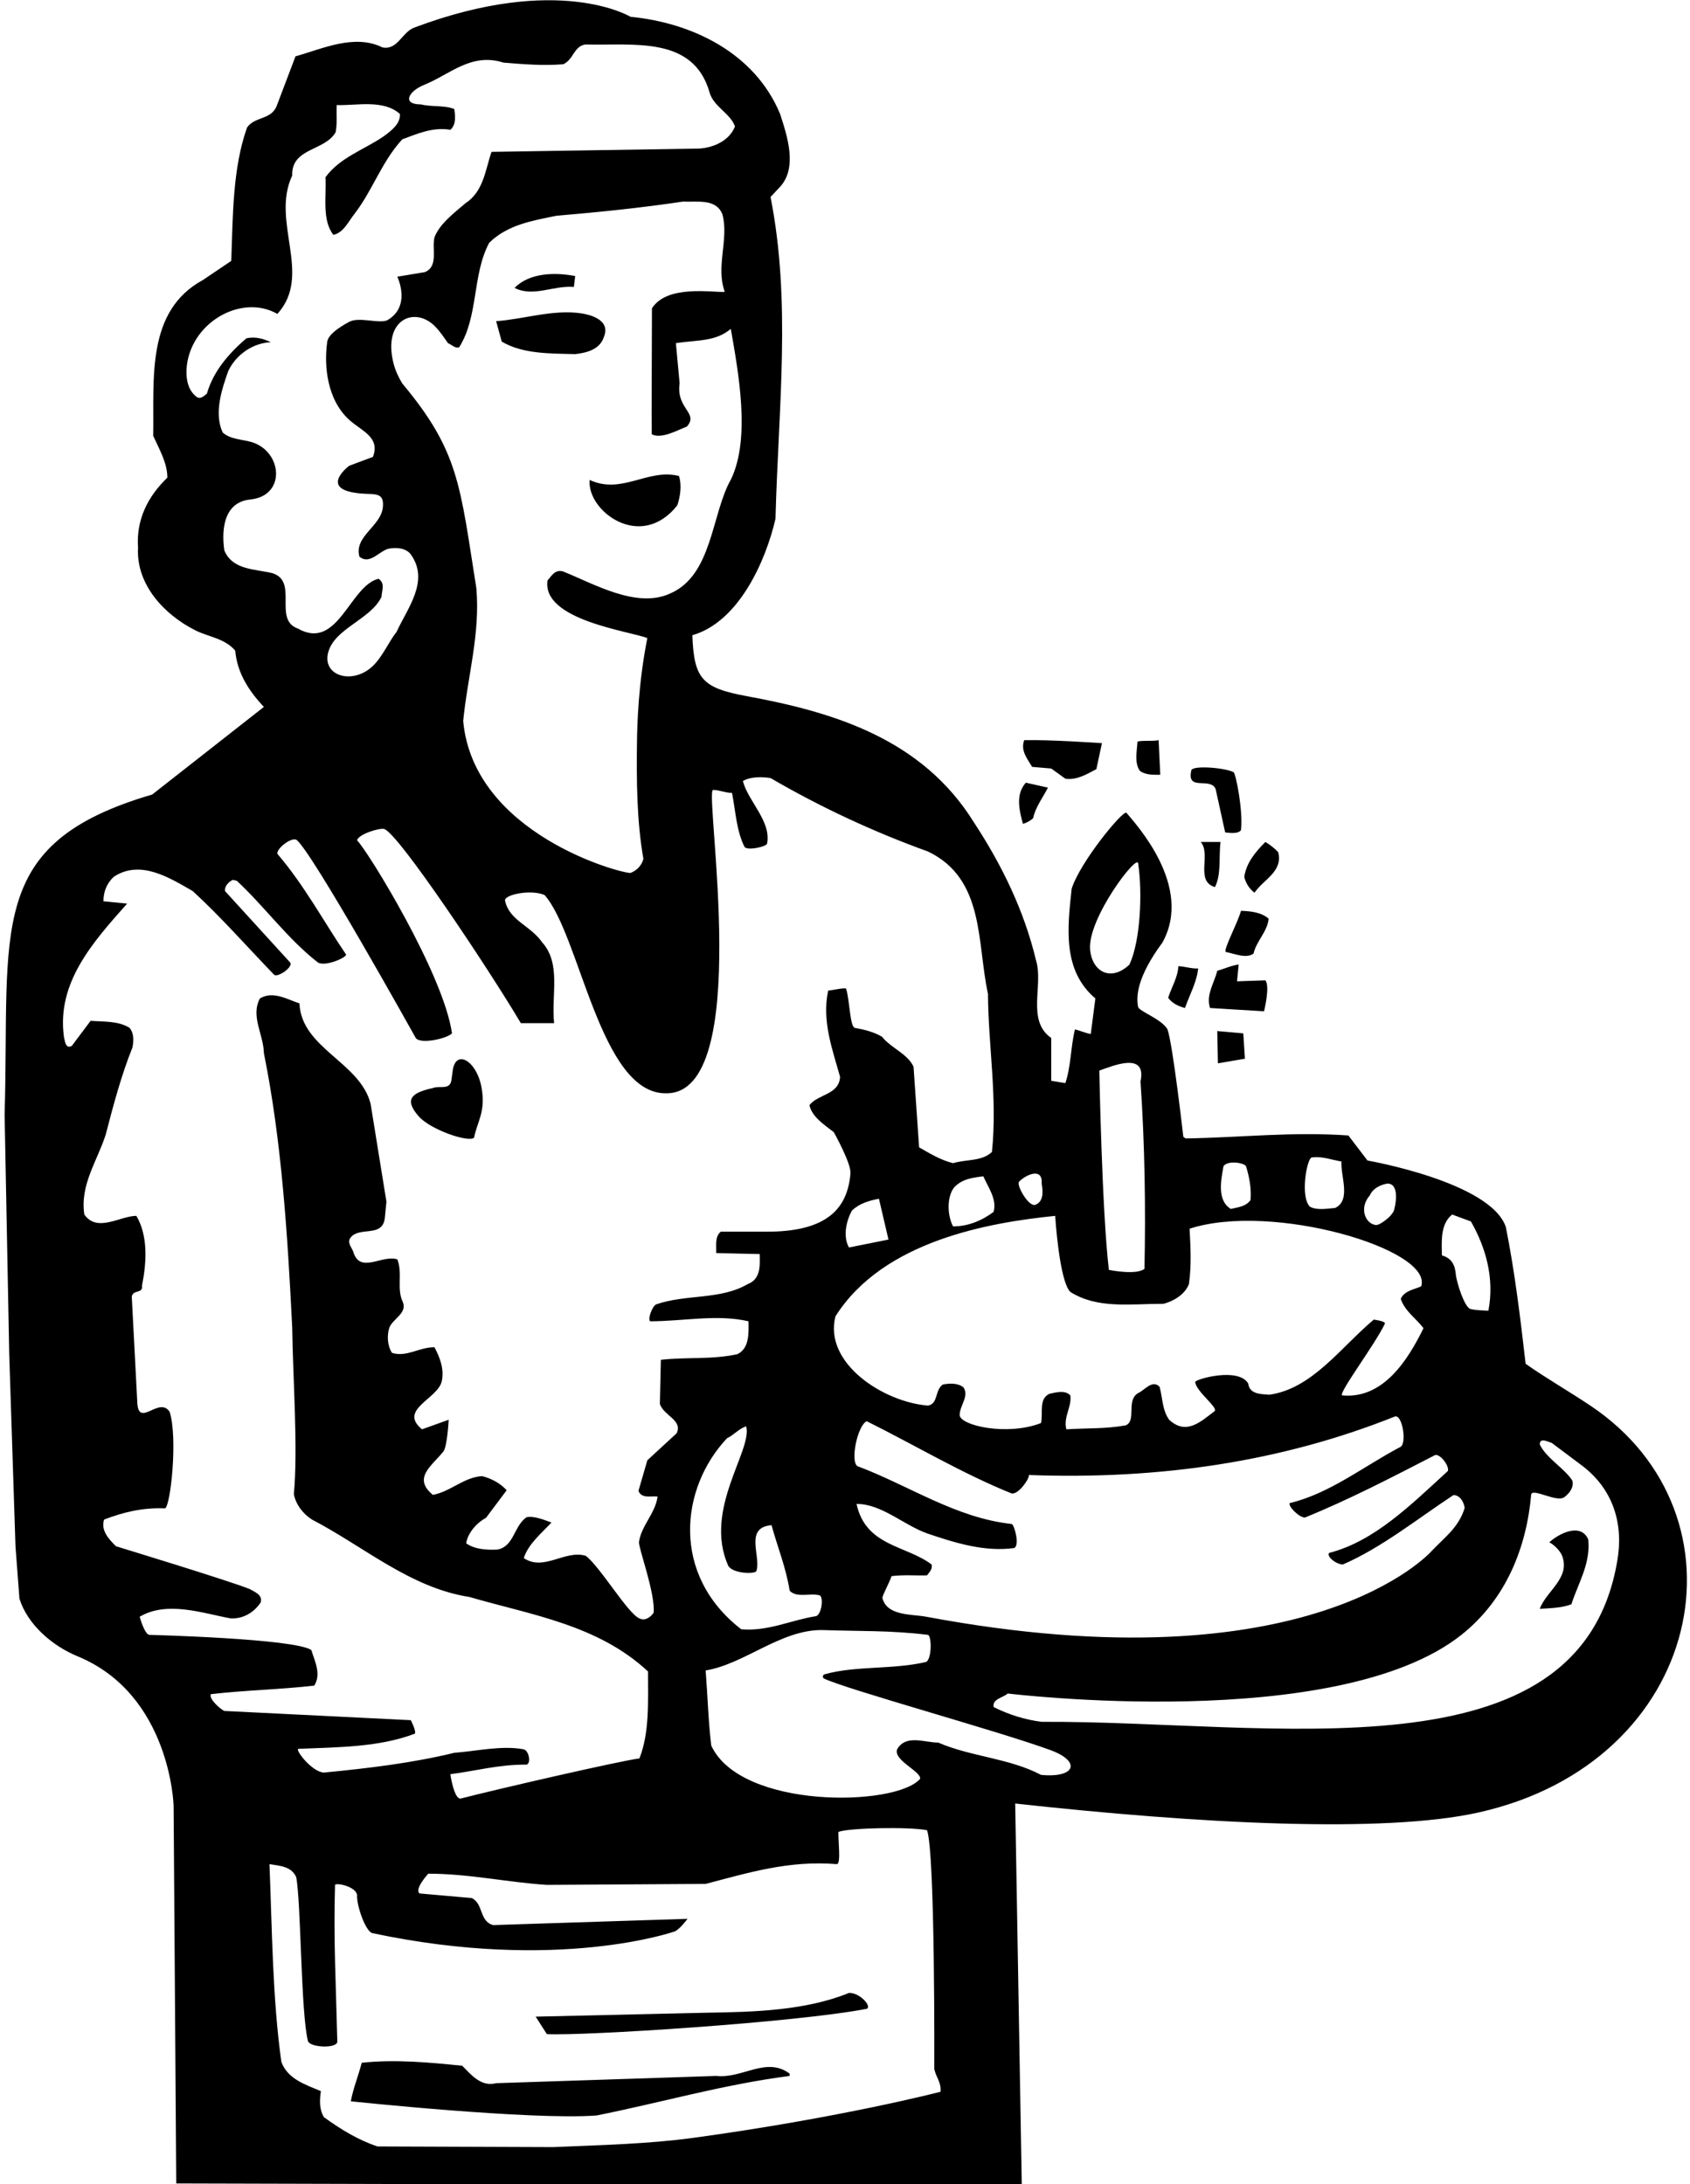 <?xml version="1.0" encoding="UTF-8"?>
<svg xmlns="http://www.w3.org/2000/svg" xmlns:xlink="http://www.w3.org/1999/xlink" width="513pt" height="663pt" viewBox="0 0 513 663" version="1.1">
<g id="surface1">
<path style=" stroke:none;fill-rule:nonzero;fill:rgb(0%,0%,0%);fill-opacity:1;" d="M 482.715 426.68 C 475.914 422.141 468.855 418.102 463.102 414 C 461.5 400 459.801 386 457.102 372.5 C 452.5 358.801 415.102 352.301 415.102 352.301 L 409.301 344.699 C 392.164 343.5 377.301 345.301 359.898 345.602 L 359.199 345.102 C 359.199 345.102 356 317 354.398 312.5 C 352.602 309.301 345.754 307.039 345.469 305.641 C 344.848 302.59 345.062 296.68 352.836 286.164 C 362.367 269.035 344.699 250.102 341.898 246.699 C 340.602 246.199 327.801 261.801 325.301 269.801 C 324 281.801 322.5 294.602 332.5 303.102 L 331.102 313.898 C 329.398 313.602 328 312.898 326.301 312.5 C 325 317.801 325.102 323.699 323.398 328.801 C 322 328.602 320.5 328.301 319.102 328.102 L 319.102 315.102 C 311.5 309.801 316.801 299.102 314.5 291.602 C 310.898 276.5 304.199 262.699 295.602 249.602 C 279.926 224.355 253.289 216.223 226.738 211.344 C 213.148 208.848 210.648 206.133 210.164 192.836 C 224.164 188.836 232.398 170.5 235.398 157.5 C 236.301 123.398 240.199 91.699 233.898 59.801 L 236.801 56.699 C 242.199 50.801 238.898 41.102 236.801 34.602 C 229.102 16 210 6.898 191.398 5.102 C 191.398 5.102 169.637 -8.164 125.699 8.398 C 122 9.801 120.699 15.301 116.102 14.398 C 107.602 10.199 97.898 14.801 89.699 17.102 L 83.898 32.398 C 82.102 36.398 77.301 35.398 75 38.699 C 70.602 51 70.699 65.5 70.199 79.199 L 61.602 85 C 44.301 94.398 46.801 114.898 46.5 132.301 C 48.301 136.301 50.801 140.5 50.801 145 C 44.898 150.699 41.301 157.699 41.898 166.301 C 41.301 177.5 49.898 186.602 59.199 191.301 C 63.301 193.398 68.102 193.699 71.398 197.5 C 72 204.199 75.398 209.602 80.102 214.602 L 46.199 241.199 C -4.641 256.078 3.047 281.988 1.398 338.398 L 2.801 411.102 L 4.699 469.398 L 5.898 485.301 C 8.344 493.141 15.836 499.629 23.516 502.789 C 51.84 514.449 52.699 548.199 52.699 548.199 L 53.5 662.832 L 310.164 663.5 L 308.164 547.5 C 363.824 553.633 419.98 556.617 448.703 550.242 C 517.457 534.984 532.539 459.91 482.715 426.68 Z M 440.801 368.699 L 446.5 370.801 C 451 378.699 453.699 388 451.801 397.898 C 450.148 397.801 448.148 397.801 446.363 397.375 C 444.574 396.949 442.125 389.301 441.898 386.762 C 441.676 384.227 440.801 382 437.699 381.102 C 437.602 376.801 437.199 371.602 440.801 368.699 Z M 439.5 446.555 C 428.199 456.91 417.199 467.879 403.5 471.41 C 402.5 472.266 405.301 474.824 407.602 474.945 C 419.398 469.828 430.102 461.176 441.199 453.863 C 443 453.863 444.301 455.691 444.602 457.766 C 442.801 463.734 438.398 466.781 434.5 470.922 C 434.5 470.922 397.836 512.637 281.102 490.785 C 276.734 489.969 269.133 490.621 267.836 485.02 C 268.133 483.676 270.301 479.82 270.602 478.477 C 274.301 477.992 278.102 478.355 281.398 478.234 C 282.102 477.262 283.102 476.406 282.801 474.945 C 275.102 469.094 262.801 469.461 260 456.547 C 267.699 456.547 274.301 463.004 281.602 465.562 C 289.898 468.363 298.801 471.168 307.801 469.949 C 309.602 469.34 308 463.004 307.102 462.637 C 290.102 460.809 275.898 450.941 260.301 445.094 C 258 443.75 260.301 432.66 263.102 431.445 C 277.801 438.754 292 447.285 307.102 453.379 C 309.199 453.742 312.602 448.746 312.301 447.77 C 351.898 449.234 389.102 443.75 423.5 429.98 C 425.699 429.492 427.102 438.145 425.102 439.242 C 414 445.094 403.699 453.379 391.5 456.301 C 390.898 457.152 394.301 460.688 396.102 460.688 C 409.602 455.203 422.699 448.383 435.699 441.68 C 437.301 441.438 440 445.094 439.5 446.555 Z M 415.801 362.898 C 416.801 360.699 419 359.699 421.102 359.301 C 424.238 359.176 424.105 363.859 423.199 367.238 C 422.664 369.242 418.758 372.02 417.656 371.887 C 414.355 371.488 412.5 366.648 415.801 362.898 Z M 398.102 351.398 C 401.199 350.898 404.199 352.102 407.199 352.602 C 406.898 357.102 410.199 364.301 405.301 366.699 C 402.898 366.898 399.699 367.5 397.602 366.301 C 394.602 363.199 396.699 351.898 398.102 351.398 Z M 371.398 354 C 372.801 352.102 377.941 353.035 378.27 354.137 C 379.246 357.41 379.898 360.855 379.602 364.301 C 378.199 366.301 375.699 366.5 373.602 367 C 369.398 364.398 370.602 358.398 371.398 354 Z M 346.199 328.301 C 347.5 347.102 347.801 367.199 347.398 385.199 C 344.801 387.199 336.602 385.5 336.602 385.5 C 334.5 367.898 333.699 325 333.699 325 C 337.5 323.699 348.199 319 346.199 328.301 Z M 330.898 288.301 C 330.039 278.902 345.398 258.766 345.5 262.164 C 346.801 270.867 346.234 285.535 342.836 292.836 C 337.039 298.242 331.5 294.836 330.898 288.301 Z M 320.301 369.102 C 320.301 369.102 321.5 388.801 324.898 392.199 C 333.199 397.398 342.898 395.801 353.199 395.801 C 356.199 395 359.699 393 360.898 389.801 C 361.699 384.199 361.398 378.699 361.102 373 C 386.164 364.836 435.133 379.289 431.398 390.5 C 429.199 391.5 426.301 391.801 425.199 394.301 C 426.398 398 430 400.398 432.102 403.199 C 427.398 412.801 419.898 424.801 407.398 423.602 C 406.301 422.801 417.301 408.301 420.398 401.801 C 420.5 401 417 400.602 417 400.602 C 407 409 398.301 421.602 385.301 423.398 C 382.801 423.199 379.301 423.301 378.898 420 C 376 415 363.102 418.602 362.801 419.5 C 363 422.398 369.988 427.402 368.668 428.402 C 364.449 431.602 360.082 435.801 354.898 431 C 352.801 428.102 352.898 424.301 352 421 C 349.801 418.699 347.5 422 345.5 422.898 C 341.699 425.102 345.102 431.301 341.699 432.699 C 335.699 433.801 330 433.5 323.699 433.898 C 322.699 430.199 325.398 427.102 324.898 423.602 C 323.301 421.898 320.5 422.699 318.602 423.102 C 315.199 424.602 316.699 429 316 432 C 305.727 435.984 291.527 432.781 291.301 429.602 C 291.301 426.699 294.199 424 292.5 421.199 C 290.801 419.801 288.301 419.898 286.199 420.301 C 283.699 422 284.898 426.102 281.699 426.699 C 268.141 425.645 249.961 413.801 253.602 399.602 C 268.156 376.566 300.508 371.113 320.301 369.102 Z M 258.602 367.5 C 260.898 365.301 263.801 364.5 266.801 363.898 L 269.699 376.301 L 257.699 378.699 C 255.801 375.301 256.898 370.602 258.602 367.5 Z M 309.301 358.801 C 310.898 356.898 316.602 354 316.199 359.301 C 316.602 361.602 316.898 364.898 314.102 365.801 C 311.898 366 308.5 359.602 309.301 358.801 Z M 301.602 367.898 C 298 370.602 293.801 372.301 289.301 372.301 C 287.602 369.102 287.301 363.5 289.602 360.5 C 292 357.898 295.199 357.5 298.5 357.102 C 299.898 360.398 302.699 364 301.602 367.898 Z M 221.898 145.5 C 215.898 156 216.352 174.75 203.25 180.25 C 193.148 184.75 180.398 177.301 171 173.5 C 168.5 172.699 167.398 174.898 166.199 176.199 C 164.414 188.199 190.953 191.566 196.5 193.699 C 193.75 207.5 193.434 219.965 193.363 224.746 C 193.188 236.965 193.289 249.273 195.301 260.699 C 194.898 262.602 193.301 264.301 191.398 265 C 188.602 265.199 143.797 253.254 140.602 218.898 C 141.898 205.5 145.801 192.5 144.602 178.602 C 139.621 147.316 139.41 137.117 122.102 116.398 C 121.004 114.602 120.004 112.48 119.445 110.266 C 116.078 96.902 125.969 92.809 132.113 99.137 C 133.648 100.719 134.941 102.68 136 104.199 C 137.102 104.602 138.199 105.898 139.398 105.398 C 145.301 96 143.301 83.398 148.5 73.699 C 154.102 68.199 161.602 67 168.898 65.5 C 181.801 64.398 194.602 63.102 207.301 61.199 C 211.699 61.398 217.398 60.199 219.301 65.102 C 221.301 72.699 217.199 80.898 220 88.602 C 216.164 88.832 202.488 86.363 197.898 93.602 L 197.801 124.965 L 197.836 131.836 C 200.801 133.398 205.801 130.5 208.5 129.5 C 212.199 125.301 205.164 124.164 206.301 116.398 L 205.164 104.168 C 211.836 103.168 217.234 103.734 221.836 99.832 C 224.133 113.035 227.898 133 221.898 145.5 Z M 68.102 167.102 C 67.418 162.523 67.074 152.527 75.988 151.629 C 86.988 150.516 85.676 136.93 76.336 134.195 C 73.441 133.344 69.992 133.426 67.602 131.301 C 64.898 125.5 67.301 118.199 69.301 112.602 C 71.699 107.602 76.801 104.102 82.199 103.898 C 80 102.801 77.398 102.102 74.801 102.699 C 69.199 107.5 64.699 112.898 62.801 119.5 C 61.898 120.199 60.898 121.301 59.699 120.5 C 57.199 118.602 56.5 115.5 56.602 112.301 C 57.336 98.082 73.25 89 84.199 95.301 C 95 83.398 82.102 67.301 88.699 53.301 C 88.398 44.801 98.699 45.898 101.898 40.102 C 102.398 37.199 102.102 35 102.199 31.898 C 108.199 32.102 116.398 30.102 121.398 34.602 C 121.602 37.699 118.5 39.898 116.301 41.5 C 110.398 45.5 103.199 47.801 98.801 53.801 C 99.102 59.801 97.699 66.801 101.199 71.301 C 104.398 70.602 105.801 67.102 107.699 64.801 C 113.199 57.602 115.801 49.199 122.102 42.301 C 126.699 40.602 131.398 38.5 136.699 39.398 C 138.5 37.898 138.199 35.199 137.898 33.102 C 134.898 31.898 131 32.5 127.801 31.699 C 121.766 31.699 124.09 27.633 128.754 25.758 C 136.523 22.637 143.066 15.875 152.801 19 C 158.699 19.5 164.898 20 171 19.5 C 174.199 18 174.199 13.898 177.801 13.5 C 192.199 13.898 210.5 10.75 215.398 28.102 C 216.613 32.391 221.801 34.5 223.102 38.398 C 221.398 42.699 216.699 44.801 212.301 45.102 L 149.199 46.102 C 147.301 51.602 146.801 58.102 141.301 61.699 C 137.898 64.602 133.5 67.898 131.898 72 C 131 75.5 133.199 80.801 129 82.602 L 120.602 84 C 120.602 84 125 93 117.5 97.25 C 114.77 98.297 108.984 96.086 105.98 97.711 C 102.477 99.605 99.617 101.734 99.336 103.727 C 98.277 111.121 99.309 121.371 106 127.449 C 109.695 130.805 115.523 132.699 113.199 138.699 L 106 141.398 C 106 141.398 95.25 149.438 111.758 149.934 C 114.746 150.023 116.602 150.215 116.215 153.996 C 115.613 159.828 107.395 162.801 109.102 169 C 112.199 171.5 114.898 167.5 117.801 166.602 C 120.199 166.102 123.199 166.301 124.699 168.301 C 130.5 176.398 123.602 184.699 120.398 191.801 C 118.062 194.723 116.105 199.375 113.184 202.168 C 106.961 208.113 97.449 205.141 99.715 197.738 C 101.887 190.648 112.52 188.012 115.801 181.199 C 115.898 179.199 117 177.102 114.898 175.699 C 106.145 177.801 102.59 197.766 90.398 190.801 C 82.801 188.102 90.699 176.5 82.699 174 C 77.398 172.699 70.602 173.102 68.102 167.102 Z M 64 514.301 C 74.301 513.102 85.102 512.898 95.398 511.699 C 97.602 508.199 95.5 504.199 94.5 500.898 C 89.301 497.398 45.301 496.301 45.301 496.301 C 43.801 496 42.398 490.801 42.398 490.801 C 50.699 485.898 61.398 489.699 70 491.301 C 73.801 491.5 77.102 489.5 79.102 486.5 C 79.898 484.102 77.102 483.199 75.801 482.398 C 70.301 480.102 35.199 469.398 35.199 469.398 C 33.102 467.301 30.5 464.602 31.602 461.301 C 37.301 459.102 43.301 457.602 50.102 457.898 C 51.801 457.102 54 436.5 51.5 428.602 C 48.398 423.801 42.301 433.301 41.699 426.199 L 40 393.602 C 40.398 391.398 43.5 392.801 43.102 390.301 C 44.5 383.301 45 375.199 41.398 369.102 C 36.5 369.102 29.5 374.301 25.602 368.699 C 24.199 359.699 29.602 352.301 32.102 344.398 C 34.398 335.5 36.801 326.5 40.199 318 C 40.602 316 40.699 313.602 39.301 312 C 35.898 309.898 31.602 310.199 27.5 309.898 L 21.801 317.5 C 19.801 318.602 19.699 315.801 19.398 314.699 C 17.199 298.301 28.102 286.102 38.602 274.301 L 31.398 273.602 C 31.398 270.699 32.398 268.199 34.5 266.199 C 42.602 260.801 51.5 266.5 58.5 270.5 C 67.102 278.398 74.898 287.301 83.199 295.898 C 84.301 296.898 89.301 293.398 88 292.102 L 68.301 270.5 C 68.102 269 69.5 267.602 70.699 267.102 L 71.898 267.398 C 80.398 275.301 87.199 284.898 96.398 292.102 C 98.5 293.699 105.699 290.5 105 289.699 C 98.102 279.5 92.398 268.801 84.199 259.199 C 83.898 257.602 88.301 254.199 89.898 254.898 C 94.102 257.398 126.199 315.102 126.199 315.102 C 127.602 317.102 135.699 315.301 137.199 313.699 C 134.699 295.801 111.699 258.398 108.398 255.102 C 108.699 253.301 115.227 251.211 116.664 251.68 C 120.977 253.074 148.199 293.898 158.102 310.602 L 168.199 310.602 C 167.301 302 170.398 292.602 164.602 286.102 C 161 280.898 154.602 279.5 153.301 273.398 C 153 271.602 161.102 269.898 165.301 271.699 C 176.102 283.898 182.164 332.164 202.199 331.898 C 228.836 332.164 213.898 241.398 216.398 239.801 C 218.398 239.801 220.102 240.699 222.199 240.699 C 223.301 246.199 223.5 252.102 226 257.102 C 226.898 258.301 232.434 257.066 232.836 256.164 C 234.234 249.367 227.102 243.301 225.5 237.102 C 227.898 235.699 231.398 235.801 233.898 236.199 C 249.199 245.102 265.102 252.5 281.699 258.5 C 299 266.801 296.5 286.199 299.898 301.699 C 300 317.5 302.801 333.398 301.102 349.699 C 298.102 352.602 293.301 351.898 289.301 353.102 C 285.602 352.199 282.301 350.199 279 348.301 L 277.301 323.801 C 275.398 319.801 270.5 318.199 267.699 314.699 C 265.23 313.27 262.422 312.559 259.523 312.043 C 257.961 311.766 257.934 303.465 256.836 300.164 C 256.633 299.664 251.801 300.801 251.398 300.699 C 249.398 309.898 252.699 318.602 255 326.898 C 254.699 332.398 248.301 332.102 245.699 335.5 C 246.5 339.102 250.301 341.5 253.102 343.699 C 253.102 343.699 258.422 353.18 258.16 356.223 C 257.293 366.348 251.664 374.105 232.199 373.898 L 218.801 373.898 C 216.898 375.5 217.5 378.102 217.398 380.398 L 230.602 380.699 C 230.699 384.301 230.898 388.301 227 389.801 C 218.602 394.699 208.199 392.801 199.102 396 C 197.898 396.699 196.5 400.699 197.398 401.102 C 207.398 401.102 217.602 398.898 227.199 401.102 C 227.301 405 227.398 409.398 223.801 411.102 C 215.898 412.801 208.699 411.898 200.602 412.801 L 200.301 426.199 C 201.5 429.801 207.301 431.102 205.398 435.102 L 196.5 443.301 L 193.801 452.602 C 194.801 455 197.5 454.102 199.602 454.301 C 199 459.324 194.633 463.168 193.961 468.109 C 193.738 469.758 199 483.801 198.398 489.602 C 197.5 490.898 195.801 492.199 194.102 491.301 C 190.602 489.898 182.102 475.5 177.801 472.301 C 171.5 470.398 165.102 477.102 159 473 C 160.301 468.801 164.301 465.5 167.398 462.199 C 165 461.301 161.898 460.102 159.801 460.602 C 155.898 463.398 156.102 469.301 151.102 470.398 C 147.602 470.602 144 470.301 141.5 468.5 C 142 465.301 144.801 462.199 147.5 460.801 L 153.801 452.398 C 151.801 450.199 149.102 448.801 146.301 448.102 C 140.699 448.5 136.801 452.801 131.398 453.801 C 125.141 448.656 131.102 445.016 134.586 440.637 C 135.773 439.141 136.199 431 136.199 431 L 128.102 433.898 C 120.801 427.898 132.898 424.699 134.102 419.301 C 134.898 415.5 133.5 412.102 131.898 409 C 127.301 408.898 123.5 412.102 119 410.699 C 117.602 408.602 117.398 405.398 118.199 403 C 119.301 400.301 123.602 398.699 122.301 395.301 C 120.301 391.301 122.301 386.5 120.602 382.301 C 115.898 380.801 109.199 386.898 107.199 379.898 C 106.699 378.602 105.199 377.102 106.5 375.602 C 109.301 372.301 116 375.699 116.801 369.898 L 117.301 364.801 L 112.5 335.102 C 109.301 322.398 91.5 318.301 90.898 304.602 C 87.199 303.398 82.898 300.699 78.898 303.102 C 76 308.5 80 314 80.102 319.699 C 85.5 346.398 87.301 374.898 88.699 403 C 88.898 418.398 90.5 439.699 89.199 453.602 C 89.801 456.699 91.898 459.5 94.699 461.301 C 110.5 469.5 124.5 482 142.5 484.801 C 161.398 490.301 181.398 493.199 196.699 507.398 C 196.699 516.5 197.199 525.898 194.102 533.801 C 188 534.602 151.898 542.898 139.801 546 C 137.801 546.199 136.699 538.602 136.699 538.602 C 144.398 537.602 151.602 535.602 159.801 535.699 C 161.301 535.398 160.562 531.348 158.922 531.039 C 152.301 529.789 144.555 531.617 137.898 532.102 C 125.199 535.199 111.801 536.801 98.301 538.102 C 94.602 537.898 89.398 531 90.602 530.898 C 102.801 530.398 115.199 530.398 125.898 526.301 C 126.5 525.699 124.699 522.199 124.699 522.199 L 68.102 519.398 C 67.102 519 63.301 515.801 64 514.301 Z M 221 475.199 C 222.199 477.801 229.398 477.898 229.602 476.898 C 231.102 472.5 225.801 463.699 234.199 463 C 236 469.602 238.602 475.898 239.699 482.898 C 241.898 485.199 245.898 483.5 248.801 484.301 C 250 484.801 249.5 489.801 247.801 490.602 C 240.102 491.801 233.199 495.301 225 494.602 C 203.59 478.055 206.457 451.703 220.699 436.602 C 222.801 435.602 224.301 433.699 226.5 433 C 228.5 440.199 213.5 458.164 221 475.199 Z M 285.5 635 C 285.5 635 255.5 642.832 210.398 649 C 196.992 650.832 182.199 651.199 167.898 651.801 L 114.602 651.602 C 108.801 649.699 103.398 646.398 98.301 642.699 C 96.898 640.199 97 637.699 97.398 634.801 C 92.898 632.898 87.301 631.199 85.398 625.898 C 82.699 606.5 82.602 585.801 81.801 565.902 C 84.801 566.402 88.398 566.5 89.898 569.801 C 91.398 577.199 91.301 611.301 93.5 619.699 C 94.398 621.602 102 621.898 102.398 619.898 C 102 603 101.199 588.699 101.699 572.199 C 102 571.5 108 572.598 108.398 575.301 C 108.199 578.5 111.008 586.418 113.047 586.852 C 169.5 598.832 204.898 586.301 204.898 586.301 C 206.5 585.5 208.699 582.5 208.699 582.5 L 149.699 584.402 C 145.398 583.199 146.801 577.902 143.199 576.199 L 127.398 574.801 C 125.602 573.598 130 568.801 130 568.801 C 142.398 568.801 153.801 571.402 166 572.199 L 214.199 571.902 C 227.199 568.5 239.5 564.699 254.102 565.902 C 255.301 565.5 254.398 558.898 254.5 556.102 C 257.699 554.898 275.898 554.5 281.398 555.602 C 283.898 562.5 283.602 628.102 283.602 628.102 C 284.102 630.5 285.801 632.301 285.5 635 Z M 316 538.801 C 306.301 533.699 294.699 533.301 284.801 529 C 280.602 529 274.898 526.398 272.301 531.102 C 271.199 534.398 279.699 537.801 279.301 540 C 272.023 548.488 224.879 549.344 215.898 529.898 C 215 522.5 214.801 514.699 214.199 507.102 C 225.898 505.199 237 494.734 249.5 494.836 C 260.898 495.234 270.398 494.898 281.699 496.301 C 282.801 496.699 282.898 503.301 281.199 504.5 C 271.301 506.898 259.602 505.602 250.199 508.301 C 249.699 508.602 249.699 509.102 250 509.5 C 256.699 512.801 303.352 525.562 318.906 531.301 C 328.305 534.77 326.438 539.82 316 538.801 Z M 490.898 474 C 479.426 540.895 386.375 522.34 316.199 522.699 C 311.301 522.102 306.102 520.5 301.602 518.199 C 301.199 515.699 304.5 515.398 305.898 514.102 C 305.898 514.102 405.918 526.336 443.691 496.234 C 457.203 485.465 463.398 469.742 464.801 453.602 C 465.5 451.699 473 456.5 475.102 454.301 C 476.5 453.199 477.801 451.398 477.301 449.5 C 475 445.801 469.398 442.699 467.398 438.5 C 467.398 436.199 470 437.801 471 438 L 480.602 445.199 C 489.801 452.398 492.898 462.801 490.898 474 Z M 156.199 87.398 C 160.699 82.801 168.398 82.602 174.602 83.801 L 174.199 87.102 C 167.898 86.602 161.898 90.301 156.199 87.398 Z M 174.602 107.5 C 167 107.301 158.699 107.5 152.301 103.699 L 150.602 97.5 C 158.926 96.918 167.941 93.84 176.5 95.133 C 178.781 95.477 185.539 96.98 183.301 102.301 C 182.102 106.102 178.102 107.102 174.602 107.5 Z M 206.102 144.5 C 207 147.301 206.5 150.699 205.602 153.398 C 194.426 167.555 178.039 154.98 179 145.699 C 188.75 150.25 196.699 142.102 206.102 144.5 Z M 313.301 232.801 C 311.898 230.398 309.699 227.898 310.898 224.699 C 318.602 224.5 334.5 225.602 334.5 225.602 L 332.801 233.5 C 329.898 235 326.898 236.898 323.398 236.398 L 319.102 233.301 Z M 346 234 C 344.301 231.602 345.102 228 345.301 225.102 C 347.301 224.699 349.699 225.102 351.699 224.699 L 352.199 235.199 C 350 235.199 347.699 235.301 346 234 Z M 361.602 234 C 361.5 232.199 371.672 233.012 374.426 234.398 C 375.176 234.777 377.398 246.5 376.699 252 C 375.801 253.398 372.199 252.699 371.898 252.699 L 369 239.5 C 367.398 235.801 360.199 240.301 361.602 234 Z M 310.5 250.102 C 309.398 245.898 308.199 241.199 311.398 237.602 L 318.102 239.102 C 316.699 241.898 314.301 245 313.602 248.398 C 312.699 249.199 311.602 249.801 310.5 250.102 Z M 364.5 255.602 L 370.5 255.602 C 369.898 260.199 370.801 265.301 368.801 269.301 C 362.699 267.5 367.699 259.398 364.5 255.602 Z M 377.699 266.199 C 378.301 262 381 258.699 384.102 255.602 C 385.5 256.398 387 257.602 388 258.699 C 389.5 264.602 383.602 266.898 380.801 271 C 379.199 269.801 378.102 268 377.699 266.199 Z M 385.102 278.898 C 384.699 282.898 381.398 285.602 380.5 289.5 C 378.199 291.102 374.801 289.5 372.102 289 C 371.199 288.5 375.699 280.199 376.699 276.5 C 379.801 276.602 383 277 385.102 278.898 Z M 383.699 307 L 367.301 306 C 366 302 368.602 298.398 369.5 294.699 C 371.699 294.102 373.699 293.102 376 292.801 L 375.5 297.898 L 384.102 297.602 C 385.602 299.398 383.699 307 383.699 307 Z M 354.602 302.898 C 355.602 299.699 357.5 296.801 357.699 293.301 C 359.801 293.398 361.602 294.102 363.699 294 C 363.301 298.102 361.102 302 359.699 306 C 357.801 305.5 355.801 304.602 354.602 302.898 Z M 369.5 313 L 377.398 313.699 L 377.898 321.398 L 369.699 322.801 Z M 127.129 338.922 C 122.324 333.484 125.359 331.641 131.398 330.301 C 133.301 329.5 136.398 331 137 328.102 L 137.398 325.199 C 138.164 318.414 144.5 321.75 146.102 329.801 C 147.586 337.414 144.898 340.301 143.898 345.398 C 141.949 346.863 130.625 342.879 127.129 338.922 Z M 482.102 467.301 C 482.898 474.602 479.102 480.5 477 487 C 474.301 488.102 470.699 488.199 467.398 488.398 C 469.398 482.898 476.898 479 474.102 472.102 C 473.398 470.602 471.801 469 470.301 468.199 C 473.102 465.602 479.801 462.102 482.102 467.301 Z M 263.199 609.801 C 241.602 614 176.699 618.102 166 617.5 L 162.602 612.199 L 214.699 611 C 229.199 610.801 244.699 610.301 257.699 605 C 260.699 604.801 264.602 608.801 263.199 609.801 Z M 239.699 629.5 L 239.699 630.199 C 219.5 632.801 200.602 638.301 181.102 642.199 C 161.301 643.699 106.5 637.898 106.5 637.898 C 107.102 634.301 108.801 630.102 109.801 626.199 C 120 625.102 130.398 626.102 140.301 627.102 C 143 629.801 146 633.602 150.602 632.398 L 217.398 630.199 C 225.301 631.102 232.602 624.199 239.699 629.5 "/>
</g>
</svg>
